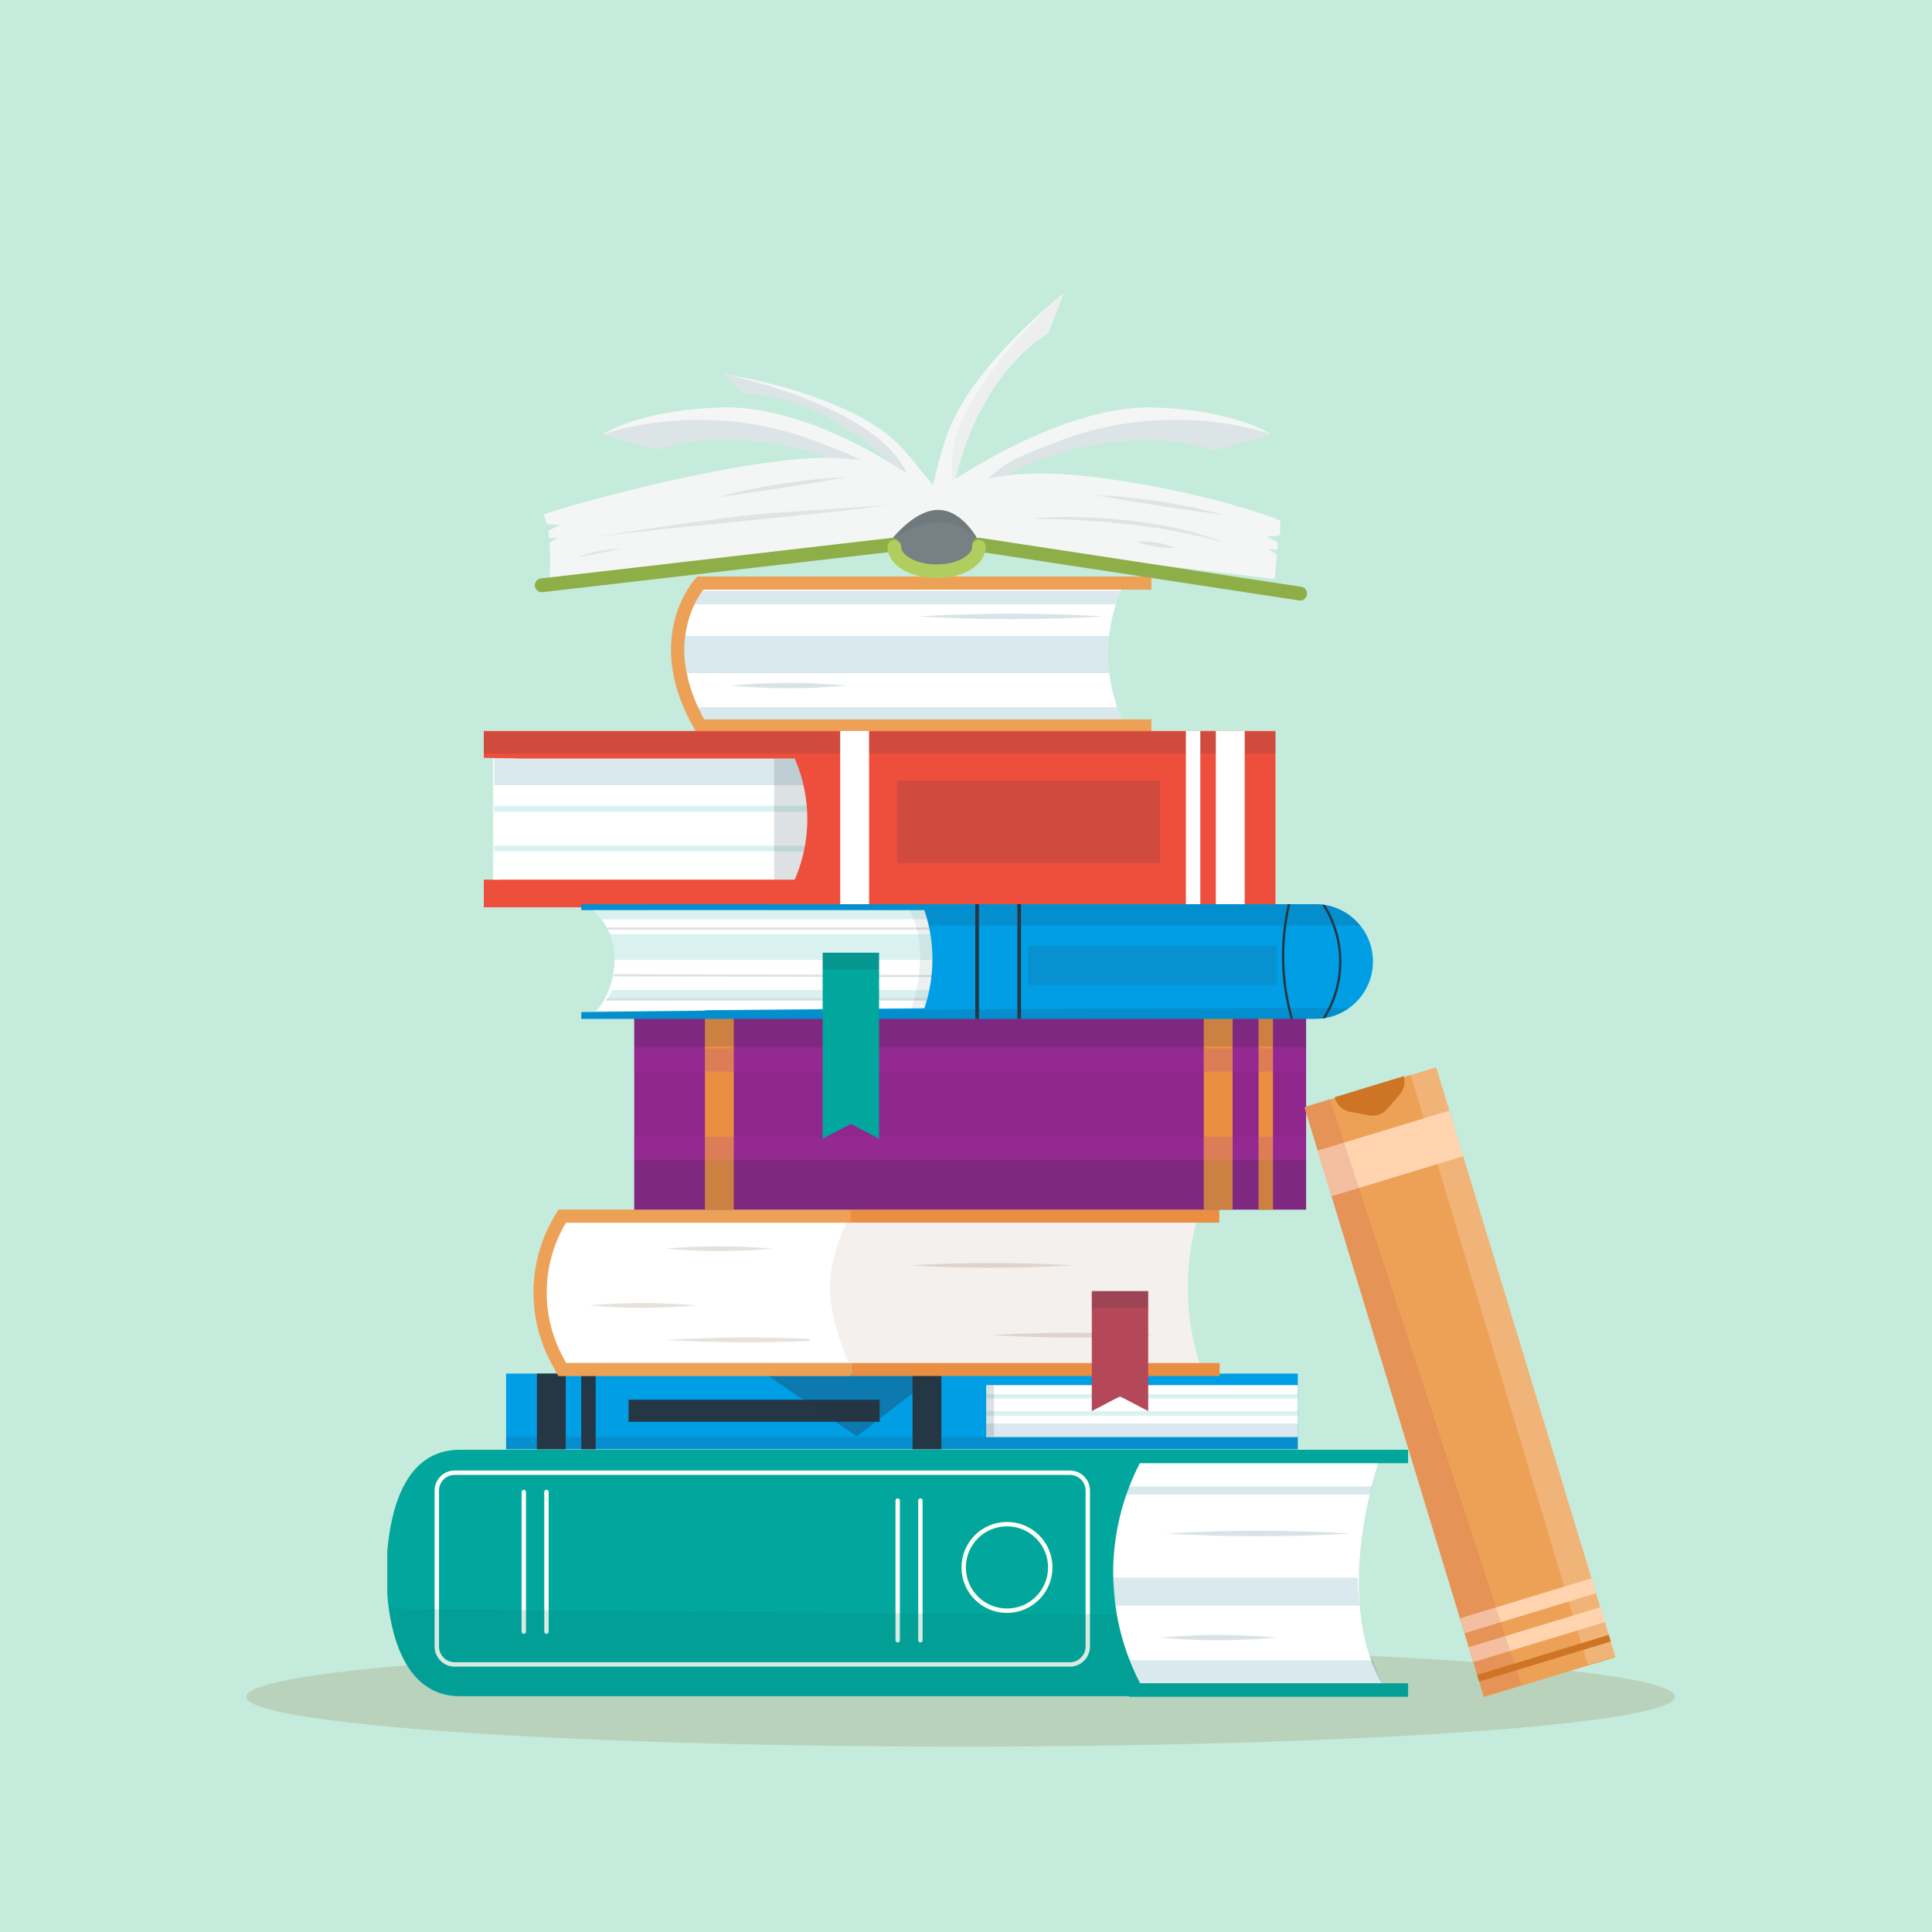 <?xml version="1.0" encoding="utf-8"?>
<!-- Generator: Adobe Illustrator 27.5.0, SVG Export Plug-In . SVG Version: 6.00 Build 0)  -->
<svg version="1.1" xmlns="http://www.w3.org/2000/svg" xmlns:xlink="http://www.w3.org/1999/xlink" x="0px" y="0px"
	 viewBox="0 0 500 500" style="enable-background:new 0 0 500 500;" xml:space="preserve">
<g id="BACKGROUND">
	<rect style="fill:#C5EBDC;" width="500" height="500"/>
	<path style="opacity:0.15;fill:#75480C;" d="M433.446,439.112c0,7.13-82.764,12.91-184.858,12.91
		c-102.094,0-184.858-5.78-184.858-12.91c0-7.13,82.764-12.91,184.858-12.91C350.682,426.203,433.446,431.983,433.446,439.112z"/>
</g>
<g id="OBJECTS">
	<g>
		<path style="fill:#FFFFFF;" d="M357.695,435.723c0,0-12.946-17.963-0.938-57.47c0.433-0.433-71.167,0-71.167,0l4.962,58.135
			L357.695,435.723z"/>
		<path style="opacity:0.15;fill:#00495C;" d="M301.636,396.872c16-0.945,32.148-0.945,48.15,0
			C333.782,397.817,317.637,397.816,301.636,396.872L301.636,396.872z"/>
		<path style="opacity:0.15;fill:#00495C;" d="M300.212,423.8c11.386-0.944,18.728-0.945,30.116,0
			C318.939,424.745,311.599,424.745,300.212,423.8L300.212,423.8z"/>
		<path style="opacity:0.15;fill:#01708B;" d="M351.353,408.299h-66.476v7.255h66.979
			C351.551,413.145,351.396,410.723,351.353,408.299z"/>
		<path style="opacity:0.15;fill:#01708B;" d="M355.232,429.676h-70.355v6.047h72.818
			C356.768,433.74,355.957,431.72,355.232,429.676z"/>
		<path style="opacity:0.15;fill:#01708B;" d="M284.877,384.651v2.136h69.555c0.226-0.718,0.495-1.424,0.745-2.136H284.877z"/>
		<path style="fill:#01A79D;" d="M294.975,378.686h69.441v-3.489h-67.608h-4.545H118.98c-14.495,0-17.888,16.187-18.748,26.245
			v11.284c0.747,9.451,4.254,26.245,18.748,26.245h173.282v0.142h72.154v-3.489h-69.371
			C285.787,417.773,285.765,396.554,294.975,378.686z"/>
		<path style="fill:none;stroke:#FCFFF5;stroke-width:1.14;stroke-miterlimit:10;" d="M276.885,430.754H117.674
			c-2.557,0-4.63-2.073-4.63-4.63v-40.361c0-2.557,2.073-4.63,4.63-4.63h159.211c2.557,0,4.63,2.073,4.63,4.63v40.361
			C281.515,428.681,279.443,430.754,276.885,430.754z"/>
		<circle style="fill:none;stroke:#FCFFF5;stroke-width:1.14;stroke-miterlimit:10;" cx="260.603" cy="405.648" r="11.203"/>
		<g>
			
				<line style="fill:none;stroke:#FCFFF5;stroke-width:1.14;stroke-linecap:round;stroke-miterlimit:10;" x1="238.198" y1="388.349" x2="238.198" y2="424.509"/>
			
				<line style="fill:none;stroke:#FCFFF5;stroke-width:1.14;stroke-linecap:round;stroke-miterlimit:10;" x1="232.324" y1="388.349" x2="232.324" y2="424.509"/>
		</g>
		<g>
			
				<line style="fill:none;stroke:#FCFFF5;stroke-width:1.14;stroke-linecap:round;stroke-miterlimit:10;" x1="141.426" y1="386.122" x2="141.426" y2="422.281"/>
			
				<line style="fill:none;stroke:#FCFFF5;stroke-width:1.14;stroke-linecap:round;stroke-miterlimit:10;" x1="135.552" y1="386.122" x2="135.552" y2="422.281"/>
		</g>
		<path style="opacity:0.15;fill:#0C7475;" d="M364.416,439.112v-3.489h-69.371c-2.95-5.688-4.953-11.719-6.028-17.874
			c-69.393-0.127-159.276-1.123-188.397-1.456c1.327,9.572,5.554,22.677,18.36,22.677h173.282v0.142H364.416z"/>
	</g>
	<g>
		<g>
			<path style="fill:#FFFFFF;" d="M291.099,187.887H183.112c-13.233-22.842,0-36.992,0-36.992h107.986
				C291.099,150.895,281.389,167.385,291.099,187.887z"/>
			<path style="opacity:0.15;fill:#00495C;" d="M237.502,159.529c15.999-0.945,32.148-0.945,48.15,0
				C269.648,160.473,253.503,160.473,237.502,159.529L237.502,159.529z"/>
			<path style="opacity:0.15;fill:#00495C;" d="M188.968,177.424c11.386-0.944,18.728-0.945,30.116,0
				C207.695,178.369,200.355,178.368,188.968,177.424L188.968,177.424z"/>
			<path style="opacity:0.15;fill:#01708B;" d="M287.041,164.585H177.445c-0.339,2.821-0.31,6.036,0.366,9.613h109.282
				C286.671,170.696,286.722,167.461,287.041,164.585z"/>
			<path style="opacity:0.15;fill:#01708B;" d="M183.112,187.887h107.986c-0.786-1.66-1.433-3.29-1.98-4.891H180.622
				C181.325,184.58,182.139,186.207,183.112,187.887z"/>
			<path style="opacity:0.15;fill:#01708B;" d="M181.602,152.911c-0.579,0.887-1.255,2.061-1.902,3.499h109.084
				c0.461-1.427,0.928-2.602,1.323-3.499H181.602z"/>
		</g>
		<path style="fill:none;stroke:#EDA156;stroke-width:3.421;stroke-miterlimit:10;" d="M297.986,150.895H181.245
			c0,0-13.233,14.15,0,36.992h116.741"/>
	</g>
	<g>
		<g>
			<rect x="130.976" y="355.484" style="fill:#009EE5;" width="204.887" height="19.588"/>
			<rect x="255.228" y="358.471" style="fill:#FFFFFF;" width="80.635" height="13.443"/>
			
				<line style="opacity:0.15;fill:none;stroke:#01A79D;stroke-width:1.14;stroke-miterlimit:10;" x1="255.228" y1="361.372" x2="335.863" y2="361.372"/>
			
				<line style="opacity:0.15;fill:none;stroke:#01A79D;stroke-width:1.14;stroke-miterlimit:10;" x1="255.228" y1="365.791" x2="335.863" y2="365.791"/>
			<rect x="255.228" y="368.405" style="opacity:0.15;fill:#01708B;" width="80.635" height="3.51"/>
			<rect x="130.976" y="371.915" style="opacity:0.15;fill:#253745;" width="204.887" height="3.158"/>
			<rect x="138.943" y="355.484" style="fill:#253745;" width="7.469" height="19.588"/>
			<rect x="150.429" y="355.484" style="fill:#253745;" width="3.734" height="19.588"/>
			<rect x="236.159" y="355.484" style="fill:#253745;" width="7.468" height="19.588"/>
			<rect x="255.228" y="358.471" style="opacity:0.15;fill:#253745;" width="2.029" height="13.267"/>
			
				<line style="fill:none;stroke:#253745;stroke-width:5.702;stroke-miterlimit:10;" x1="162.673" y1="365.105" x2="227.649" y2="365.105"/>
		</g>
		<polygon style="opacity:0.34;fill:#253745;" points="198.884,356.109 221.752,371.739 241.917,356.109 		"/>
	</g>
	<g>
		<g>
			<polygon style="fill:#EE4F3C;" points="125.206,189.157 330.092,189.157 330.092,234.809 125.206,234.809 125.206,227.648 
				129.157,227.648 133.918,196.311 125.206,196.124 			"/>
			<path style="fill:#FFFFFF;" d="M127.632,196.318h78.036l0.146,0.343c4.198,9.885,4.145,21.145-0.146,30.988l0,0h-78.036V196.318z
				"/>
			<path style="opacity:0.15;fill:#01A79D;" d="M208.312,218.839h-80.4v1.505h80.109
				C208.13,219.845,208.224,219.342,208.312,218.839z"/>
			<path style="opacity:0.15;fill:#01A79D;" d="M208.764,208.49h-80.852v1.607h80.965
				C208.852,209.561,208.812,209.025,208.764,208.49z"/>
			<path style="opacity:0.15;fill:#01708B;" d="M205.815,196.661l-0.146-0.343h-77.756v6.884h80.008
				C207.411,200.977,206.717,198.786,205.815,196.661z"/>
			<path style="opacity:0.15;fill:#253745;" d="M205.669,196.318h-5.312v31.331h5.312c4.291-9.842,4.344-21.103,0.146-30.988
				L205.669,196.318z"/>
			<rect x="125.206" y="189.433" style="opacity:0.15;fill:#253745;" width="204.887" height="5.589"/>
			
				<rect x="314.658" y="189.157" transform="matrix(-1 -1.224647e-16 1.224647e-16 -1 636.784 423.966)" style="fill:#FFFFFF;" width="7.469" height="45.652"/>
			
				<rect x="306.906" y="189.157" transform="matrix(-1 -1.224647e-16 1.224647e-16 -1 617.546 423.966)" style="fill:#FFFFFF;" width="3.734" height="45.652"/>
			
				<rect x="217.442" y="189.157" transform="matrix(-1 -1.224647e-16 1.224647e-16 -1 442.351 423.966)" style="fill:#FFFFFF;" width="7.468" height="45.652"/>
		</g>
		<rect x="232.163" y="202.012" style="opacity:0.15;fill:#253745;" width="68.049" height="21.347"/>
	</g>
	<g>
		<g>
			<path style="fill:#FFFFFF;" d="M145.964,314.735c0,0-6.313,10.143-6.313,19.387c0,9.245,5.103,18.843,5.103,18.843l75.449,0.565
				l-0.11-38.251L145.964,314.735z"/>
			<path style="fill:#F4F0ED;" d="M220.588,313.589c0,0-5.8,9.762-5.8,19.499s5.103,19.847,5.103,19.847l90.776,0.595l-0.183-0.572
				c-4.13-12.921-4.105-26.812,0.073-39.717l0,0L220.588,313.589z"/>
			<path style="opacity:0.15;fill:#5E3619;" d="M235.416,327.48c14.021-0.828,28.173-0.828,42.197,0
				C263.588,328.309,249.439,328.308,235.416,327.48L235.416,327.48z"/>
			<path style="opacity:0.15;fill:#5E3619;" d="M152.536,337.848c9.206-0.828,18.497-0.828,27.704,0
				C171.032,338.676,161.743,338.675,152.536,337.848L152.536,337.848z"/>
			<path style="opacity:0.15;fill:#5E3619;" d="M172.257,323.156c9.206-0.828,18.497-0.828,27.704,0
				C190.753,323.984,181.463,323.984,172.257,323.156L172.257,323.156z"/>
			<path style="opacity:0.15;fill:#5E3619;" d="M256.515,345.531c14.022-0.828,28.173-0.828,42.197,0
				C284.687,346.359,270.538,346.358,256.515,345.531L256.515,345.531z"/>
			<path style="opacity:0.15;fill:#5E3619;" d="M172.257,346.771c12.403,0.732,24.904,0.814,37.331,0.251
				c-0.029-0.169-0.06-0.338-0.088-0.507C197.102,345.957,184.629,346.041,172.257,346.771z"/>
			<path style="fill:none;stroke:#EDA156;stroke-width:3.421;stroke-miterlimit:10;" d="M220.217,354.429h-74.702l-1.24-2.274
				c-6.417-11.772-5.943-26.098,1.24-37.42l0,0h74.702"/>
			<rect x="220.203" y="313.054" style="fill:#EA8E42;" width="95.349" height="3.361"/>
			<rect x="220.297" y="352.747" style="fill:#EA8E42;" width="95.35" height="3.361"/>
		</g>
		<g>
			<polygon style="fill:#B44858;" points="297.155,365.193 289.854,361.372 282.553,365.193 282.553,334.133 297.155,334.133 			"/>
			<rect x="282.553" y="334.133" style="opacity:0.15;fill:#253745;" width="14.602" height="4.336"/>
		</g>
	</g>
	<g>
		<rect x="164.141" y="263.372" style="fill:#8F268B;" width="173.88" height="49.682"/>
		<rect x="182.433" y="263.372" style="fill:#EA8E42;" width="7.468" height="49.682"/>
		<rect x="311.536" y="263.372" style="fill:#EA8E42;" width="7.468" height="49.682"/>
		<rect x="325.711" y="263.372" style="fill:#EA8E42;" width="3.734" height="49.682"/>
		<rect x="164.141" y="300.217" style="opacity:0.15;fill:#253745;" width="173.88" height="12.837"/>
		<rect x="164.141" y="263.372" style="opacity:0.15;fill:#253745;" width="173.88" height="7.469"/>
		<rect x="164.141" y="271.346" style="opacity:0.2;fill:#AD38AD;" width="173.88" height="5.971"/>
		<rect x="164.141" y="294.184" style="opacity:0.2;fill:#AD38AD;" width="173.88" height="5.971"/>
	</g>
	<g>
		<g>
			<path style="fill:#009EE5;" d="M150.429,263.677h190.046c8.196,0,14.841-6.644,14.841-14.841v0
				c0-8.196-6.644-14.841-14.841-14.841H150.429v1.519l29.065,0.467l2.988,25.597l-32.052,0.356V263.677z"/>
			<g>
				<path style="fill:#FFFFFF;" d="M153.819,261.694l85.395-0.761l0.158-0.483c2.63-8.015,2.573-16.938-0.158-24.904v0h-85.868v0
					c0.346,0.609,6.013,4.036,5.64,13.893C158.697,257.06,154.078,262.493,153.819,261.694z"/>
				<path style="opacity:0.15;fill:#01A79D;" d="M155.627,237.918h84.292c-0.216-0.796-0.437-1.592-0.704-2.372h-85.868
					C153.486,235.792,154.498,236.511,155.627,237.918z"/>
				<path style="opacity:0.15;fill:#01A79D;" d="M239.899,258.589c0.214-0.785,0.403-1.574,0.567-2.372H158.46
					c-0.403,0.894-0.843,1.693-1.284,2.372H239.899z"/>
				<path style="opacity:0.15;fill:#01A79D;" d="M158.987,248.432h82.302c0.011-2.241-0.153-4.482-0.518-6.689h-82.952
					C158.502,243.499,158.976,245.705,158.987,248.432z"/>
				<path style="opacity:0.15;fill:#8999A1;" d="M239.214,235.546h-3.837c1.577,2.942,2.897,7.024,2.744,12.572
					c-0.148,5.378-1.135,9.638-2.271,12.845l3.364-0.03l0.158-0.483C242.002,252.435,241.946,243.512,239.214,235.546z"/>
			</g>
			<path style="opacity:0.15;fill:#253745;" d="M349.094,260.902c-35.748-0.121-166.613,0.676-166.613,0.676l-32.053,0.356v1.743
				h190.046C343.693,263.677,346.663,262.642,349.094,260.902z"/>
			<path style="opacity:0.15;fill:#253745;" d="M340.475,233.996H150.429v1.519l29.936-0.093l58.849,0.125l1.251,3.983h111.56
				C349.306,236.157,345.145,233.996,340.475,233.996z"/>
			
				<line style="opacity:0.15;fill:none;stroke:#253745;stroke-width:0.57;stroke-miterlimit:10;" x1="157.176" y1="240.306" x2="240.466" y2="240.306"/>
			
				<line style="opacity:0.15;fill:none;stroke:#253745;stroke-width:0.57;stroke-miterlimit:10;" x1="158.814" y1="252.396" x2="241.234" y2="252.596"/>
			
				<line style="opacity:0.15;fill:none;stroke:#253745;stroke-width:0.57;stroke-miterlimit:10;" x1="156.839" y1="258.693" x2="239.899" y2="258.693"/>
			<g>
				<rect x="252.401" y="233.996" style="fill:#253745;" width="0.943" height="29.682"/>
				<rect x="263.293" y="233.996" style="fill:#253745;" width="0.943" height="29.682"/>
			</g>
			<g>
				<path style="fill:#253745;" d="M342.225,234.229l0.049,0.075c5.55,8.586,5.713,19.783,0.414,28.526l-0.444,0.732
					c0.263-0.031,0.523-0.074,0.782-0.119l0.181-0.298c5.37-8.86,5.25-20.181-0.276-28.929c-0.234-0.039-0.467-0.08-0.705-0.108
					V234.229z"/>
				<path style="fill:#253745;" d="M333.906,233.996h-0.623c-2.25,9.778-2.007,20.002,0.73,29.682h0.632
					C331.879,254.002,331.633,243.771,333.906,233.996z"/>
			</g>
			<rect x="266.129" y="244.757" style="opacity:0.15;fill:#334E63;" width="64.354" height="10.207"/>
		</g>
		<g>
			<polygon style="fill:#01A79D;" points="227.504,294.704 220.203,290.883 212.902,294.704 212.902,246.564 227.504,246.564 			"/>
			<rect x="212.902" y="246.564" style="opacity:0.15;fill:#253745;" width="14.602" height="4.336"/>
		</g>
	</g>
	<g>
		<g>
			<path style="fill:#EDEFEF;" d="M275.333,75.874l-4.07,10.412c0,0-18.775,10.042-24.769,41.581
				c-1.343,7.069-2.642-8.223-3.712-0.372c0,0-2.727-15.893,20.954-40.089C263.572,87.117,273.322,77.412,275.333,75.874z"/>
			<path style="fill:#F4F6F5;" d="M275.333,75.874c-8.196,6.647-15.823,14.047-22.229,22.481c-3.168,4.255-6.052,8.815-7.934,13.937
				c-1.706,4.679-4.011,14.229-3.863,14.145l1.573,2.778c0.403-0.221,3.56-3.313,3.548-3.739c-0.129-4.5-0.469-7.465,1.013-12.425
				c1.507-4.863,4.068-9.451,6.964-13.771C260.306,90.635,267.539,82.874,275.333,75.874L275.333,75.874z"/>
		</g>
		<path style="fill:#DCE4E5;" d="M187.22,96.746l5.243,5.329c0,0,18.448-2.074,41.589,21.067c5.088,5.088,0.332-4.777,5.13,1.528
			c0,0-5.458-15.173-37.987-24.561C201.196,99.777,189.727,97.094,187.22,96.746z"/>
		<path style="fill:#DCE4E5;" d="M155.855,112.445l14.338,4.031c0,0,5.791-2.308,13.919-2.612
			c17.52-0.655,27.927,3.902,34.384,6.219l15.541,8.213l1.87-2.971c0,0-27.718-18.421-41.043-18.12
			C165.829,107.861,155.855,112.445,155.855,112.445z"/>
		<path style="fill:#DCE4E5;" d="M328.641,112.587l-14.338,4.031c0,0-5.791-2.308-13.919-2.612
			c-17.52-0.655-27.927,3.902-34.385,6.219l-15.54,8.213l-1.87-2.971c0,0,27.718-18.421,41.043-18.12
			C318.667,108.002,328.641,112.587,328.641,112.587z"/>
		<path style="fill:#F4F6F5;" d="M202.302,119.238c-26.996,3.275-60.923,13.314-61.574,13.965c0.273,0.697,0.504,1.438,0.7,2.207
			c0.127,0.498,3.489,0.366,3.489,0.366l-2.988,1.637c0.081,0.597,0.149,1.209,0.205,1.827c0.015,0.169,2.047-0.197,2.047-0.026
			c0,0.327-1.964,1.053-1.947,1.311c0.308,4.707,0.023,9.314,0.023,9.314l90.025-10.745c0,0,11.236-3.55,11.005-5.874
			C242.402,124.314,229.299,115.963,202.302,119.238z"/>
		<path style="fill:#F4F6F5;" d="M282.917,123.436c26.996,3.275,47.874,10.742,48.525,11.393c-0.273,0.697-0.018,2.8-0.214,3.569
			c-0.127,0.498-3.489,0.366-3.489,0.366l2.988,1.637c-0.081,0.597-0.149,1.209-0.205,1.827c-0.015,0.169-2.047-0.197-2.047-0.026
			c0,0.327,1.964,1.053,1.947,1.311c-0.308,4.707-0.549,6.326-0.549,6.326l-90.025-10.745c0,0,1.225-1.429,1.455-3.753
			C242.189,126.434,255.92,120.161,282.917,123.436z"/>
		<path style="fill:#F4F6F5;" d="M156.073,112.445c0,0,26.456-10.042,57.02,2.511c10.427,3.93,11.872,5.158,15.127,7.926
			c3.6,3.061,7.685,13.612,7.156,12.721l4.267-9.622c0,0-27.775-21.421-53.315-20.521
			C164.628,106.223,156.073,112.445,156.073,112.445z"/>
		<path style="fill:#F4F6F5;" d="M328.99,112.445c0,0-26.456-10.042-57.02,2.511c-10.427,3.93-11.872,5.158-15.127,7.926
			c-3.6,3.061-7.685,13.612-7.157,12.721l-13.392-2.458l4.996-5.226c0,0,31.903-23.359,57.444-22.459
			C320.435,106.223,328.99,112.445,328.99,112.445z"/>
		<path style="fill:#F4F6F5;" d="M186.782,96.672c10.407,1.746,20.691,4.427,30.421,8.61c4.853,2.141,9.61,4.689,13.771,8.219
			c3.79,3.232,6.654,7.68,10.669,12.257c-0.109-0.124,2.237,5.07,1.14,1.739c1.236,3.751-2.316,3.97-2.316,3.97
			c-0.46,0.006-3.891-5.496-4.09-5.872c-2.105-3.979-3.27-6.727-7.003-10.313c-3.707-3.489-8.196-6.219-12.845-8.552
			C207.132,102.113,197.013,98.923,186.782,96.672L186.782,96.672z"/>
		<path style="opacity:0.15;fill:#778084;" d="M219.507,123.436c-10.867,1.957-22.945,3.828-33.939,5.236
			C196.517,125.753,208.009,123.973,219.507,123.436L219.507,123.436z"/>
		<path style="opacity:0.15;fill:#778084;" d="M283.243,128.095c10.867,1.957,22.945,3.828,33.938,5.236
			C306.233,130.412,294.741,128.632,283.243,128.095L283.243,128.095z"/>
		<path style="opacity:0.15;fill:#778084;" d="M229.653,130.714c-10.075,1.741-61.064,6.23-72.96,7.926
			c-13.014,1.856,32.236-5.357,43.733-5.894L229.653,130.714z"/>
		<g style="opacity:0.15;">
			<path style="fill:#778084;" d="M149.113,144.389c3.723-1.543,7.767-2.355,11.797-2.359
				C157.96,142.571,152.044,143.755,149.113,144.389L149.113,144.389z"/>
		</g>
		<g style="opacity:0.15;">
			<path style="fill:#778084;" d="M266.755,134.23c8.426-0.881,16.935-0.358,25.35,0.442c8.381,1.013,16.859,2.483,24.65,5.84
				c-1.017-0.295-2.028-0.597-3.033-0.911C298.429,135.654,282.512,134.414,266.755,134.23L266.755,134.23z"/>
		</g>
		<g style="opacity:0.15;">
			<path style="fill:#778084;" d="M294.265,140.156c3.404-0.185,6.676,0.34,9.846,1.599
				C300.732,141.95,297.41,141.405,294.265,140.156L294.265,140.156z"/>
		</g>
		<path style="fill:#778084;" d="M253.351,140.147c0,0-4.059-8.187-10.549-8.187c-6.491,0-12.476,8.187-12.476,8.187
			s1.72,6.447,11.513,6.447S253.351,145.714,253.351,140.147z"/>
		
			<line style="fill:none;stroke:#8EAF47;stroke-width:3.577;stroke-linecap:round;stroke-miterlimit:10;" x1="140.21" y1="151.473" x2="230.927" y2="140.986"/>
		
			<line style="fill:none;stroke:#8EAF47;stroke-width:3.577;stroke-linecap:round;stroke-miterlimit:10;" x1="253.351" y1="140.955" x2="336.472" y2="153.628"/>
		<path style="fill:none;stroke:#B0CE5F;stroke-width:3.535;stroke-linecap:round;stroke-miterlimit:10;" d="M253.351,141.521
			c0,3.488-4.902,6.316-10.949,6.316c-6.047,0-10.949-2.828-10.949-6.316"/>
		<path style="opacity:0.15;fill:#4B5254;" d="M242.802,131.961c-5.242,0-10.15,5.335-11.846,7.39
			c0.261-0.127,0.539-0.267,0.835-0.415c2.241-1.12,4.366-2.326,6.794-3.03c3.565-1.034,7.578-1.061,10.819,0.749
			c1.223,0.683,2.296,1.6,3.382,2.493C251.469,136.972,247.887,131.961,242.802,131.961z"/>
	</g>
	<g>
		
			<rect x="360.004" y="277.706" transform="matrix(0.957 -0.291 0.291 0.957 -87.743 125.55)" style="fill:#EDA156;" width="35.606" height="159.532"/>
		<polygon style="opacity:0.2;fill:#FFFFFF;" points="365.028,277.981 410.907,430.775 418.073,428.592 371.604,275.979 		"/>
		
			<rect x="341.987" y="292.128" transform="matrix(0.957 -0.291 0.291 0.957 -71.289 117.738)" style="fill:#FFD4AE;" width="35.606" height="12.344"/>
		
			<rect x="379.947" y="420.759" transform="matrix(0.957 -0.291 0.291 0.957 -105.901 134.182)" style="fill:#FFD4AE;" width="35.549" height="4.033"/>
		
			<rect x="377.671" y="413.285" transform="matrix(0.957 -0.291 0.291 0.957 -103.824 133.197)" style="fill:#FFD4AE;" width="35.549" height="4.033"/>
		<polygon style="opacity:0.15;fill:#B44959;" points="337.542,286.35 384.011,438.964 393.704,436.012 344.151,284.338 		"/>
		
			<rect x="381.745" y="427.972" transform="matrix(0.957 -0.291 0.291 0.957 -107.598 134.978)" style="fill:#CE7525;" width="35.606" height="1.801"/>
		<path style="fill:#CE7525;" d="M345.57,284.457c0.596,1.694,2.05,2.942,3.815,3.273l4.908,0.921
			c1.765,0.331,3.572-0.304,4.742-1.667l3.252-3.789c1.111-1.295,1.475-3.058,0.999-4.684l-17.89,5.447L345.57,284.457z"/>
	</g>
</g>
</svg>
